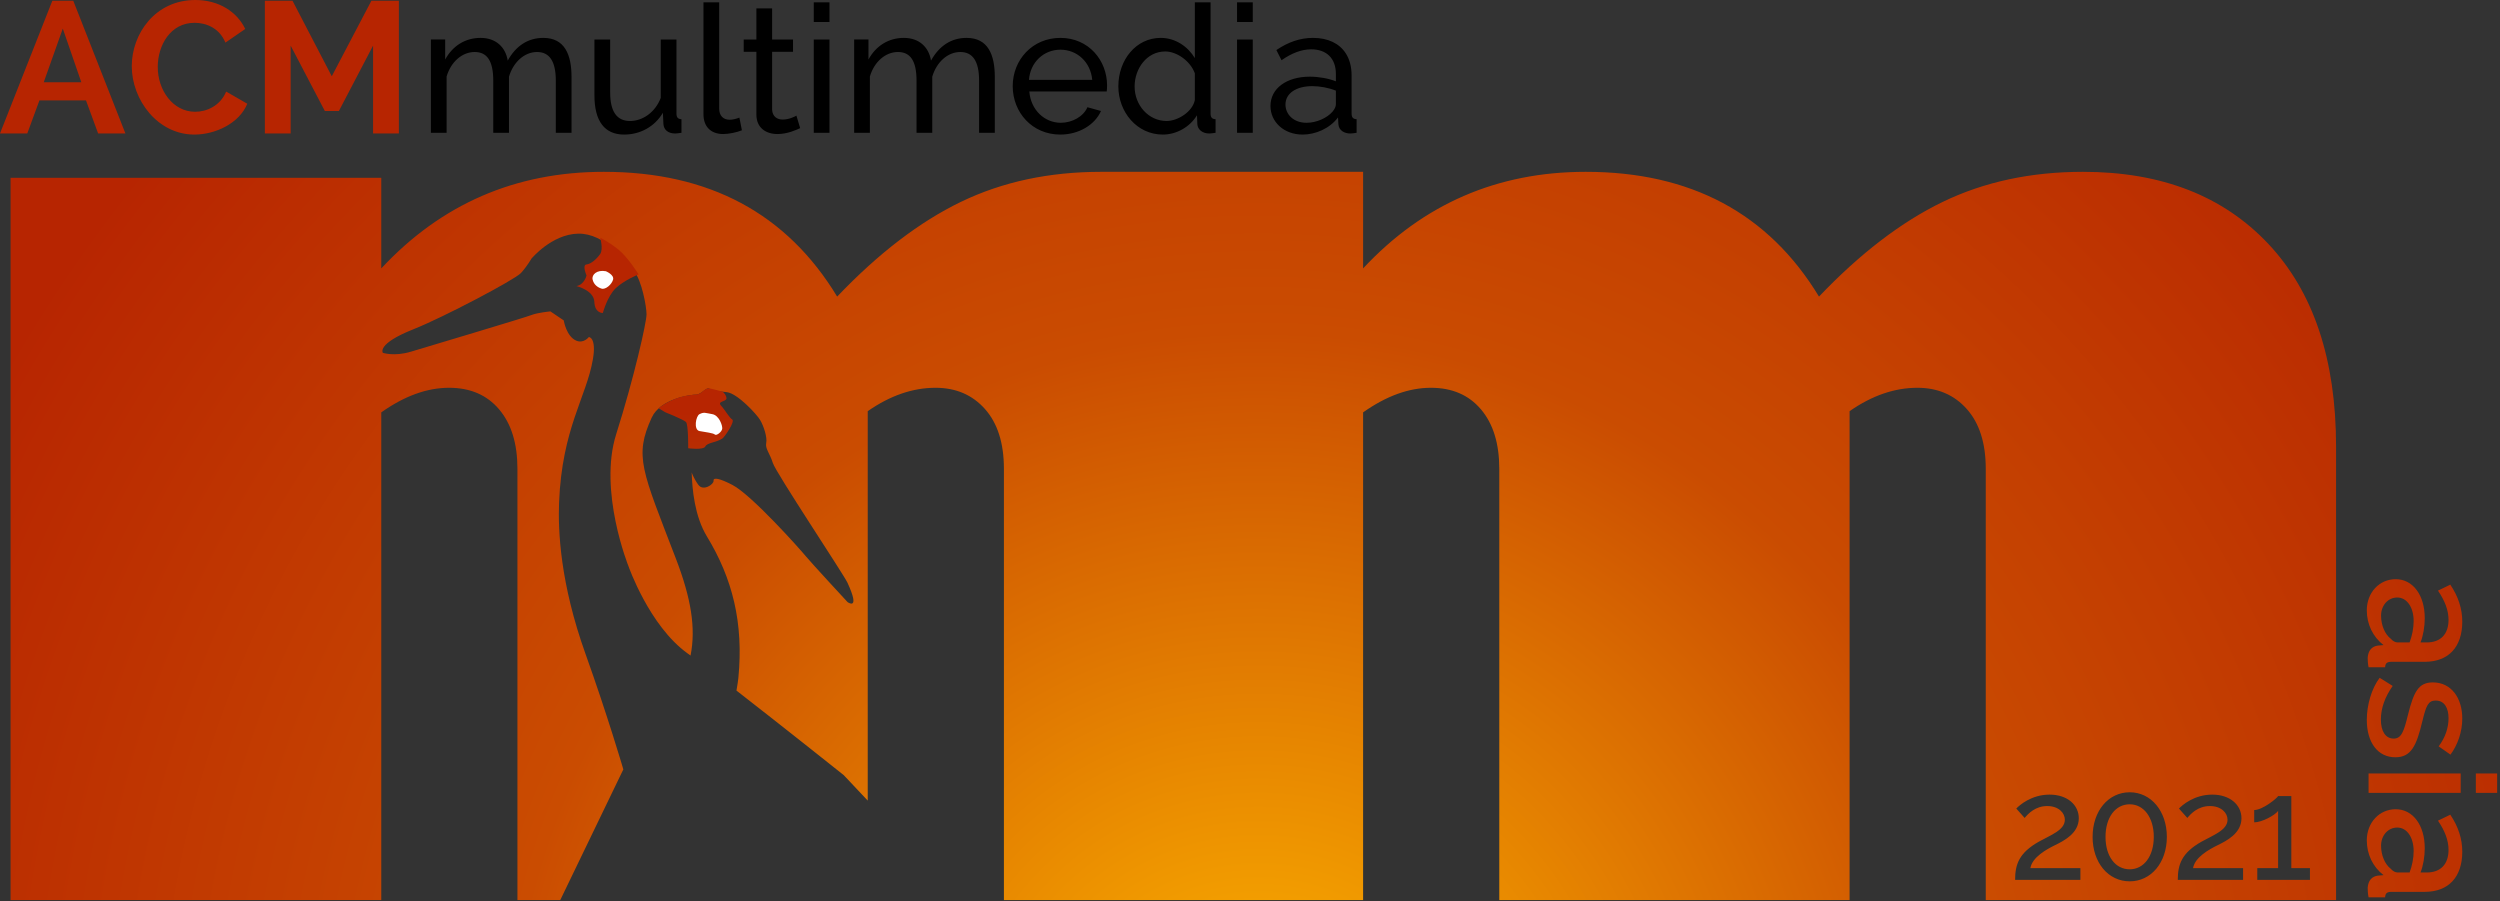 <?xml version="1.0" encoding="UTF-8" standalone="no"?>
<!DOCTYPE svg PUBLIC "-//W3C//DTD SVG 1.1//EN" "http://www.w3.org/Graphics/SVG/1.1/DTD/svg11.dtd">
<svg width="100%" height="100%" viewBox="0 0 369 133" version="1.1" xmlns="http://www.w3.org/2000/svg" xmlns:xlink="http://www.w3.org/1999/xlink" xml:space="preserve" xmlns:serif="http://www.serif.com/" style="fill-rule:evenodd;clip-rule:evenodd;stroke-linejoin:round;stroke-miterlimit:2;">
    <rect x="0" y="0" width="369" height="133" fill="#333333" stroke="none"/>
    <g transform="matrix(1,0,0,1,-22.192,-375.117)">
        <g>
            <path d="M104.888,507.962L98.565,507.962L98.565,444.305C98.565,440.587 97.664,437.664 95.864,435.54C94.064,433.413 91.599,432.353 88.471,432.353C85.225,432.353 81.889,433.563 78.468,435.983L78.468,507.962L23.751,507.962L23.751,401.365L78.468,401.365L78.468,414.734C87.322,405.232 98.269,400.478 111.314,400.478C126.836,400.478 138.319,406.62 145.756,418.895C151.833,412.52 157.927,407.858 164.037,404.907C170.146,401.956 177.037,400.478 184.711,400.478L223.385,400.478L223.385,414.734C232.242,405.232 243.19,400.478 256.235,400.478C271.758,400.478 283.238,406.62 290.675,418.895C296.753,412.52 302.849,407.858 308.96,404.907C315.069,401.956 321.958,400.478 329.631,400.478C341.201,400.478 350.318,404.02 356.989,411.103C363.658,418.186 366.995,428.163 366.995,441.029L366.995,507.962L315.289,507.962L315.289,444.305C315.289,440.529 314.358,437.591 312.499,435.496C310.639,433.401 308.204,432.353 305.195,432.353C301.83,432.353 298.495,433.503 295.19,435.805L295.19,507.962L243.486,507.962L243.486,444.305C243.486,440.587 242.584,437.664 240.784,435.54C238.982,433.413 236.52,432.353 233.394,432.353C230.144,432.353 226.809,433.563 223.385,435.983L223.385,507.962L170.369,507.962L170.369,444.305C170.369,440.529 169.439,437.591 167.58,435.496C165.72,433.401 163.284,432.353 160.274,432.353C156.91,432.353 153.575,433.503 150.27,435.805L150.27,493.286L146.728,489.527C146.728,489.527 137.996,482.561 130.894,477.045C131.038,476.222 131.135,475.589 131.172,475.208C131.977,467.028 130.278,460.453 126.538,454.307C124.694,451.275 124.363,447.282 124.283,444.839L124.283,444.839C124.283,444.839 124.555,445.699 125.27,446.683C125.986,447.666 127.572,446.609 127.515,446.069C127.459,445.529 128.424,445.728 130.278,446.683C133.128,448.151 140.302,456.208 141.107,457.192C141.912,458.175 147.3,463.993 147.3,463.993C147.3,463.993 149.257,465.393 147.268,461.104C146.685,459.847 136.716,444.894 136.269,443.464C135.822,442.033 135.107,441.318 135.285,440.513C135.464,439.708 134.928,438.009 134.391,437.115C133.855,436.22 131.031,433.18 129.473,433.001C127.914,432.822 127.327,432.77 126.88,432.484C126.433,432.196 125.748,433.359 124.928,433.359C124.108,433.359 119.66,433.971 118.385,436.757C115.766,442.48 116.954,444.537 121.962,457.592C124.202,463.434 124.925,467.837 124.116,471.877C123.949,471.754 123.789,471.638 123.638,471.529C118.021,467.471 114.961,458.704 114.961,458.704C114.961,458.704 110.482,447.599 113.142,439.202C115.8,430.805 117.62,422.689 117.62,421.525C117.62,420.362 116.92,416.531 115.766,415.103C114.613,413.675 111.462,409.533 107.544,409.603C103.625,409.672 100.617,413.312 100.617,413.312C100.617,413.312 99.987,414.432 99.08,415.418C98.172,416.404 87.626,421.965 83.249,423.7C77.7,425.901 78.705,427.195 78.705,427.195C78.705,427.195 80.381,427.77 82.863,427.02C85.346,426.271 99.706,421.989 100.617,421.622C101.528,421.255 103.432,421.079 103.432,421.079L105.4,422.408C105.4,422.408 105.769,424.781 107.264,425.404C108.35,425.857 109.106,424.863 109.106,424.863C109.106,424.863 110.262,424.903 109.699,428.174C108.743,433.732 105.149,438.348 104.712,449.273C104.546,453.423 104.866,461.174 108.618,471.649C111.872,480.737 114.197,488.678 114.197,488.678L104.888,507.962ZM375.795,494.56C378.343,494.56 380.085,496.926 380.085,500.306C380.085,501.58 379.851,502.906 379.461,503.894L380.397,503.894C382.399,503.894 383.595,502.698 383.595,500.566C383.595,499.136 383.049,497.732 382.035,496.249L383.855,495.366C385.025,497.108 385.623,498.902 385.623,500.826C385.623,504.544 383.621,506.754 380.085,506.754L375.171,506.754C374.521,506.754 374.261,506.962 374.235,507.56L371.791,507.56C371.687,507.014 371.661,506.52 371.661,506.157C371.739,505.064 372.285,504.493 373.143,504.362L374.001,504.285C372.415,503.062 371.531,501.19 371.531,499.161C371.531,496.536 373.377,494.56 375.795,494.56ZM336.539,505.202C333.377,505.202 331.06,502.451 331.06,498.64C331.06,494.828 333.377,492.056 336.539,492.056C339.68,492.056 342.019,494.828 342.019,498.64C342.019,502.451 339.68,505.202 336.539,505.202ZM363.141,503.253L363.141,504.986L355.366,504.986L355.366,503.253L358.441,503.253L358.441,494.807C357.943,495.478 356.037,496.496 354.911,496.496L354.911,494.676C356.167,494.676 358.268,492.944 358.441,492.619L360.391,492.619L360.391,503.253L363.141,503.253ZM343.633,504.986C343.633,502.668 344.24,500.979 347.164,499.332C348.874,498.379 350.975,497.643 350.975,496.106C350.975,495.109 350.066,494.091 348.376,494.091C346.622,494.091 345.583,495.196 345.041,495.846L343.807,494.46C344.283,493.961 346.038,492.402 348.723,492.402C351.387,492.402 353.033,493.961 353.033,495.889C353.033,498.12 350.824,499.224 349.546,499.852C348.269,500.481 346.167,501.628 345.885,503.253L353.271,503.253L353.271,504.986L343.633,504.986ZM319.622,504.986C319.622,502.668 320.228,500.979 323.152,499.332C324.863,498.379 326.964,497.643 326.964,496.106C326.964,495.109 326.054,494.091 324.365,494.091C322.611,494.091 321.571,495.196 321.029,495.846L319.795,494.46C320.271,493.961 322.026,492.402 324.712,492.402C327.375,492.402 329.021,493.961 329.021,495.889C329.021,498.12 326.812,499.224 325.534,499.852C324.257,500.481 322.156,501.628 321.874,503.253L329.259,503.253L329.259,504.986L319.622,504.986ZM375.067,503.348C375.353,503.686 375.743,503.894 376.055,503.894L377.849,503.894C378.213,502.932 378.447,501.788 378.447,500.748C378.447,498.72 377.459,497.264 376.029,497.264C374.677,497.264 373.637,498.408 373.637,499.942C373.637,501.32 374.183,502.672 375.067,503.348ZM336.539,493.831C334.417,493.831 332.966,495.781 332.966,498.64C332.966,501.498 334.417,503.427 336.539,503.427C338.618,503.427 340.091,501.498 340.091,498.64C340.091,495.781 338.618,493.831 336.539,493.831ZM390.772,489.282L390.772,492.142L387.626,492.142L387.626,489.282L390.772,489.282ZM385.39,489.282L385.39,492.142L371.791,492.142L371.791,489.282L385.39,489.282ZM373.429,475.164L375.353,476.36C374.209,477.998 373.611,479.636 373.611,481.327C373.611,483.042 374.287,484.134 375.509,484.134C376.653,484.134 377.017,483.042 377.615,480.598C378.473,477.192 379.175,475.84 381.281,475.84C384.037,475.84 385.623,478.18 385.623,481.17C385.623,483.146 384.947,485.071 383.881,486.5L382.139,485.279C383.127,483.953 383.596,482.548 383.596,481.119C383.596,479.663 383.023,478.518 381.697,478.518C380.579,478.518 380.293,479.298 379.747,481.508C378.863,485.252 378.057,486.891 375.743,486.891C373.169,486.891 371.531,484.732 371.531,481.378C371.531,479.194 372.233,476.724 373.429,475.164ZM375.795,460.604C378.343,460.604 380.085,462.971 380.085,466.351C380.085,467.624 379.851,468.951 379.461,469.939L380.397,469.939C382.399,469.939 383.595,468.743 383.595,466.611C383.595,465.181 383.049,463.777 382.035,462.294L383.855,461.411C385.025,463.153 385.623,464.947 385.623,466.871C385.623,470.589 383.621,472.799 380.085,472.799L375.171,472.799C374.521,472.799 374.261,473.007 374.235,473.605L371.791,473.605C371.687,473.059 371.661,472.565 371.661,472.201C371.739,471.109 372.285,470.537 373.143,470.407L374.001,470.329C372.415,469.107 371.531,467.235 371.531,465.206C371.531,462.581 373.377,460.604 375.795,460.604ZM375.067,469.393C375.353,469.731 375.743,469.939 376.055,469.939L377.849,469.939C378.213,468.977 378.447,467.832 378.447,466.792C378.447,464.765 377.459,463.309 376.029,463.309C374.677,463.309 373.637,464.453 373.637,465.987C373.637,467.365 374.183,468.717 375.067,469.393Z" style="fill:url(#_Radial1);"/>
            <g transform="matrix(1,0,0,1,2.052,0)">
                <path d="M169.616,387.831C169.616,383.954 172.517,380.709 176.66,380.709C180.827,380.709 183.544,384.033 183.544,387.726C183.544,388.095 183.518,388.465 183.491,388.622L172.069,388.622C172.28,391.34 174.312,393.239 176.712,393.239C178.4,393.239 180.062,392.315 180.643,390.944L182.646,391.498C181.75,393.529 179.403,394.98 176.633,394.98C172.491,394.98 169.616,391.709 169.616,387.831ZM107.879,389.204L107.879,380.947L110.2,380.947L110.2,388.755C110.2,391.577 111.176,392.975 113.128,392.975C115.027,392.975 116.848,391.683 117.665,389.573L117.665,380.947L119.986,380.947L119.986,391.868C119.986,392.448 120.197,392.686 120.725,392.712L120.725,394.717C120.329,394.769 120.04,394.822 119.802,394.822C118.747,394.822 118.113,394.268 118.061,393.424L117.982,391.762C116.769,393.82 114.631,394.98 112.258,394.98C109.383,394.98 107.879,393.002 107.879,389.204ZM185.208,387.858C185.208,383.954 187.82,380.709 191.46,380.709C193.675,380.709 195.497,382.029 196.498,383.691L196.498,375.461L198.819,375.461L198.819,391.868C198.819,392.448 199.03,392.686 199.558,392.712L199.558,394.717C199.188,394.769 198.873,394.822 198.635,394.822C197.58,394.822 196.894,394.189 196.867,393.424L196.815,392.132C195.733,393.899 193.755,394.98 191.776,394.98C187.952,394.98 185.208,391.657 185.208,387.858ZM207.661,390.76C207.661,388.149 210.061,386.434 213.463,386.434C214.809,386.434 216.26,386.698 217.315,387.12L217.315,386.012C217.315,383.77 215.97,382.398 213.674,382.398C212.251,382.398 210.799,382.952 209.296,384.007L208.532,382.503C210.298,381.317 212.04,380.709 213.939,380.709C216.132,380.709 217.809,381.513 218.759,382.966C219.329,383.838 219.636,384.944 219.636,386.25L219.636,391.868C219.636,392.448 219.848,392.686 220.375,392.712L220.375,394.717C220.032,394.77 219.689,394.822 219.425,394.822C218.661,394.822 217.737,394.426 217.684,393.424L217.632,392.448C216.392,394.11 214.281,394.98 212.408,394.98C209.639,394.98 207.661,393.108 207.661,390.76ZM138.245,394.03C137.664,394.294 136.372,394.901 134.895,394.901C133.206,394.901 131.783,394.004 131.783,392.026L131.783,382.767L129.91,382.767L129.91,380.947L131.783,380.947L131.783,376.357L134.104,376.357L134.104,380.947L137.19,380.947L137.19,382.767L134.104,382.767L134.104,391.313C134.156,392.315 134.843,392.764 135.66,392.764C136.583,392.764 137.427,392.342 137.691,392.184L138.245,394.03ZM123.973,375.461L126.294,375.461L126.294,391.155C126.294,392.185 126.875,392.792 127.85,392.792C128.246,392.792 128.827,392.659 129.275,392.475L129.644,394.347C128.88,394.664 127.692,394.901 126.875,394.901C125.081,394.901 123.973,393.82 123.973,392L123.973,375.461ZM202.727,380.947L205.048,380.947L205.048,394.717L202.727,394.717L202.727,380.947ZM140.251,380.947L142.572,380.947L142.572,394.717L140.251,394.717L140.251,380.947ZM104.498,394.716L102.177,394.716L102.177,387.013C102.177,384.138 101.227,382.793 99.407,382.793C97.534,382.793 95.899,384.296 95.266,386.433L95.266,394.716L92.944,394.716L92.944,387.013C92.944,384.085 92.021,382.793 90.201,382.793C88.354,382.793 86.693,384.244 86.06,386.406L86.06,394.716L83.739,394.716L83.739,380.946L85.849,380.946L85.849,383.901C86.956,381.869 88.83,380.709 91.071,380.709C93.366,380.709 94.764,382.107 95.081,384.059C96.294,381.869 98.088,380.709 100.33,380.709C103.496,380.709 104.498,383.189 104.498,386.486L104.498,394.716ZM166.974,394.716L164.653,394.716L164.653,387.013C164.653,384.138 163.703,382.793 161.883,382.793C160.01,382.793 158.374,384.296 157.742,386.433L157.742,394.716L155.42,394.716L155.42,387.013C155.42,384.085 154.497,382.793 152.677,382.793C150.83,382.793 149.168,384.244 148.536,386.406L148.536,394.716L146.214,394.716L146.214,380.946L148.325,380.946L148.325,383.901C149.433,381.869 151.306,380.709 153.548,380.709C155.842,380.709 157.241,382.107 157.557,384.059C158.77,381.869 160.564,380.709 162.806,380.709C165.972,380.709 166.974,383.189 166.974,386.486L166.974,394.716ZM216.814,391.604C217.157,391.208 217.315,390.813 217.315,390.522L217.315,388.491C216.234,388.069 214.968,387.832 213.834,387.832C211.46,387.832 209.876,388.887 209.876,390.549C209.876,391.973 211.038,393.24 212.989,393.24C214.466,393.24 216.023,392.527 216.814,391.604ZM196.498,389.889L196.498,385.933C195.839,384.139 193.86,382.714 192.12,382.714C189.403,382.714 187.609,385.246 187.609,387.885C187.609,390.654 189.666,392.975 192.331,392.975C193.992,392.975 196.156,391.604 196.498,389.889ZM181.354,386.908C181.117,384.27 179.112,382.45 176.66,382.45C174.206,382.45 172.202,384.296 172.017,386.908L181.354,386.908ZM140.251,375.46L142.572,375.46L142.572,378.361L140.251,378.361L140.251,375.46ZM202.727,375.46L205.048,375.46L205.048,378.361L202.727,378.361L202.727,375.46Z"/>
            </g>
            <path d="M31.461,379.338L28.648,387.256L34.193,387.256L31.461,379.338ZM22.192,394.815L29.917,375.227L33.006,375.227L40.703,394.815L36.675,394.815L34.882,389.932L28.013,389.932L26.22,394.815L22.192,394.815ZM51.021,375.117C54.497,375.117 57.173,376.855 58.388,379.393L55.463,381.408C54.552,379.2 52.566,378.483 50.911,378.483C47.297,378.483 45.476,381.876 45.476,384.993C45.476,388.47 47.738,391.615 50.994,391.615C52.677,391.615 54.69,390.759 55.573,388.635L58.691,390.428C57.505,393.352 53.945,394.98 50.883,394.98C45.448,394.98 41.641,389.849 41.641,384.883C41.641,380.11 45.09,375.117 51.021,375.117M77.258,394.815L77.258,381.849L72.21,391.504L70.14,391.504L65.091,381.849L65.091,394.815L61.284,394.815L61.284,375.228L65.368,375.228L71.161,386.374L77.01,375.228L81.065,375.228L81.065,394.815L77.258,394.815Z" style="fill:url(#_Linear2);fill-rule:nonzero;"/>
            <g transform="matrix(1,0,0,1,128.866,440.97)">
                <path d="M0,-8.038C0,-8.038 0.553,-7.568 0.553,-7.057C0.553,-6.545 -0.867,-6.659 -0.243,-5.977C0.382,-5.296 0.95,-4.216 1.405,-3.933C1.859,-3.648 0.273,-1.329 -0.068,-1.114C-1.002,-0.524 -2.287,-0.524 -2.571,0.044C-2.855,0.612 -5.096,0.311 -5.096,0.311C-5.096,0.311 -5.061,-3.198 -5.423,-3.563C-5.785,-3.929 -8.523,-5.023 -8.523,-5.023L-9.443,-5.587C-9.443,-5.587 -9.113,-6.026 -7.54,-6.758C-5.653,-7.636 -4.153,-7.546 -3.543,-7.696C-3.153,-7.792 -2.556,-8.65 -1.919,-8.532C-1.504,-8.455 0,-8.038 0,-8.038" style="fill:url(#_Linear3);fill-rule:nonzero;"/>
            </g>
            <g transform="matrix(1,0,0,1,111.172,410.27)">
                <path d="M0,11.045C0,11.045 0.656,8.571 1.907,7.383C3.158,6.195 5.275,5.345 5.275,5.345C5.275,5.345 3.681,2.783 2.306,1.689C0.75,0.451 -0.381,-0.061 -0.381,-0.061C-0.381,-0.061 0.082,1.629 -0.382,2.317C-0.845,3.005 -1.721,3.818 -2.409,3.881C-3.096,3.943 -2.409,5.503 -2.409,5.503C-2.409,5.503 -2.721,6.882 -3.909,7.07C-3.909,7.07 -1.321,7.687 -1.254,9.397C-1.188,11.106 0,11.045 0,11.045" style="fill:url(#_Linear4);fill-rule:nonzero;"/>
            </g>
            <g transform="matrix(-0.97,-0.244,-0.244,0.97,110.453,417.509)">
                <path d="M-0.558,-2.571C-0.558,-2.571 -1.896,-2.375 -1.888,-1.639C-1.879,-0.904 -1.192,0.107 -0.558,0.073C0.076,0.038 0.7,-0.239 1.042,-0.902C1.382,-1.568 0.777,-2.493 -0.558,-2.571" style="fill:white;fill-rule:nonzero;"/>
            </g>
            <g transform="matrix(1,0,0,1,125.442,439.14)">
                <path d="M0,-2.897C-0.549,-2.622 -0.909,-0.568 0,-0.398C0.909,-0.228 2.02,-0.114 2.259,0.113C2.499,0.341 3.294,-0.284 3.351,-0.739C3.408,-1.193 2.897,-2.727 1.875,-2.897C0.852,-3.067 0.682,-3.238 0,-2.897" style="fill:white;fill-rule:nonzero;"/>
            </g>
        </g>
    </g>
    <defs>
        <radialGradient id="_Radial1" cx="0" cy="0" r="1" gradientUnits="userSpaceOnUse" gradientTransform="matrix(152.649,-150.09,150.09,152.649,207.262,535.311)"><stop offset="0" style="stop-color:rgb(255,183,0);stop-opacity:1"/><stop offset="0.52" style="stop-color:rgb(202,76,1);stop-opacity:1"/><stop offset="1" style="stop-color:rgb(183,37,1);stop-opacity:1"/></radialGradient>
        <linearGradient id="_Linear2" x1="0" y1="0" x2="1" y2="0" gradientUnits="userSpaceOnUse" gradientTransform="matrix(5.98317e-15,97.713,-97.713,5.98317e-15,206.482,436.046)"><stop offset="0" style="stop-color:rgb(183,37,1);stop-opacity:1"/><stop offset="1" style="stop-color:rgb(208,186,30);stop-opacity:1"/></linearGradient>
        <linearGradient id="_Linear3" x1="0" y1="0" x2="1" y2="0" gradientUnits="userSpaceOnUse" gradientTransform="matrix(5.98317e-15,97.713,-97.713,5.98317e-15,77.616,-4.924)"><stop offset="0" style="stop-color:rgb(183,37,1);stop-opacity:1"/><stop offset="1" style="stop-color:rgb(208,186,30);stop-opacity:1"/></linearGradient>
        <linearGradient id="_Linear4" x1="0" y1="0" x2="1" y2="0" gradientUnits="userSpaceOnUse" gradientTransform="matrix(5.98317e-15,97.713,-97.713,5.98317e-15,95.31,25.776)"><stop offset="0" style="stop-color:rgb(183,37,1);stop-opacity:1"/><stop offset="1" style="stop-color:rgb(208,186,30);stop-opacity:1"/></linearGradient>
    </defs>
</svg>
